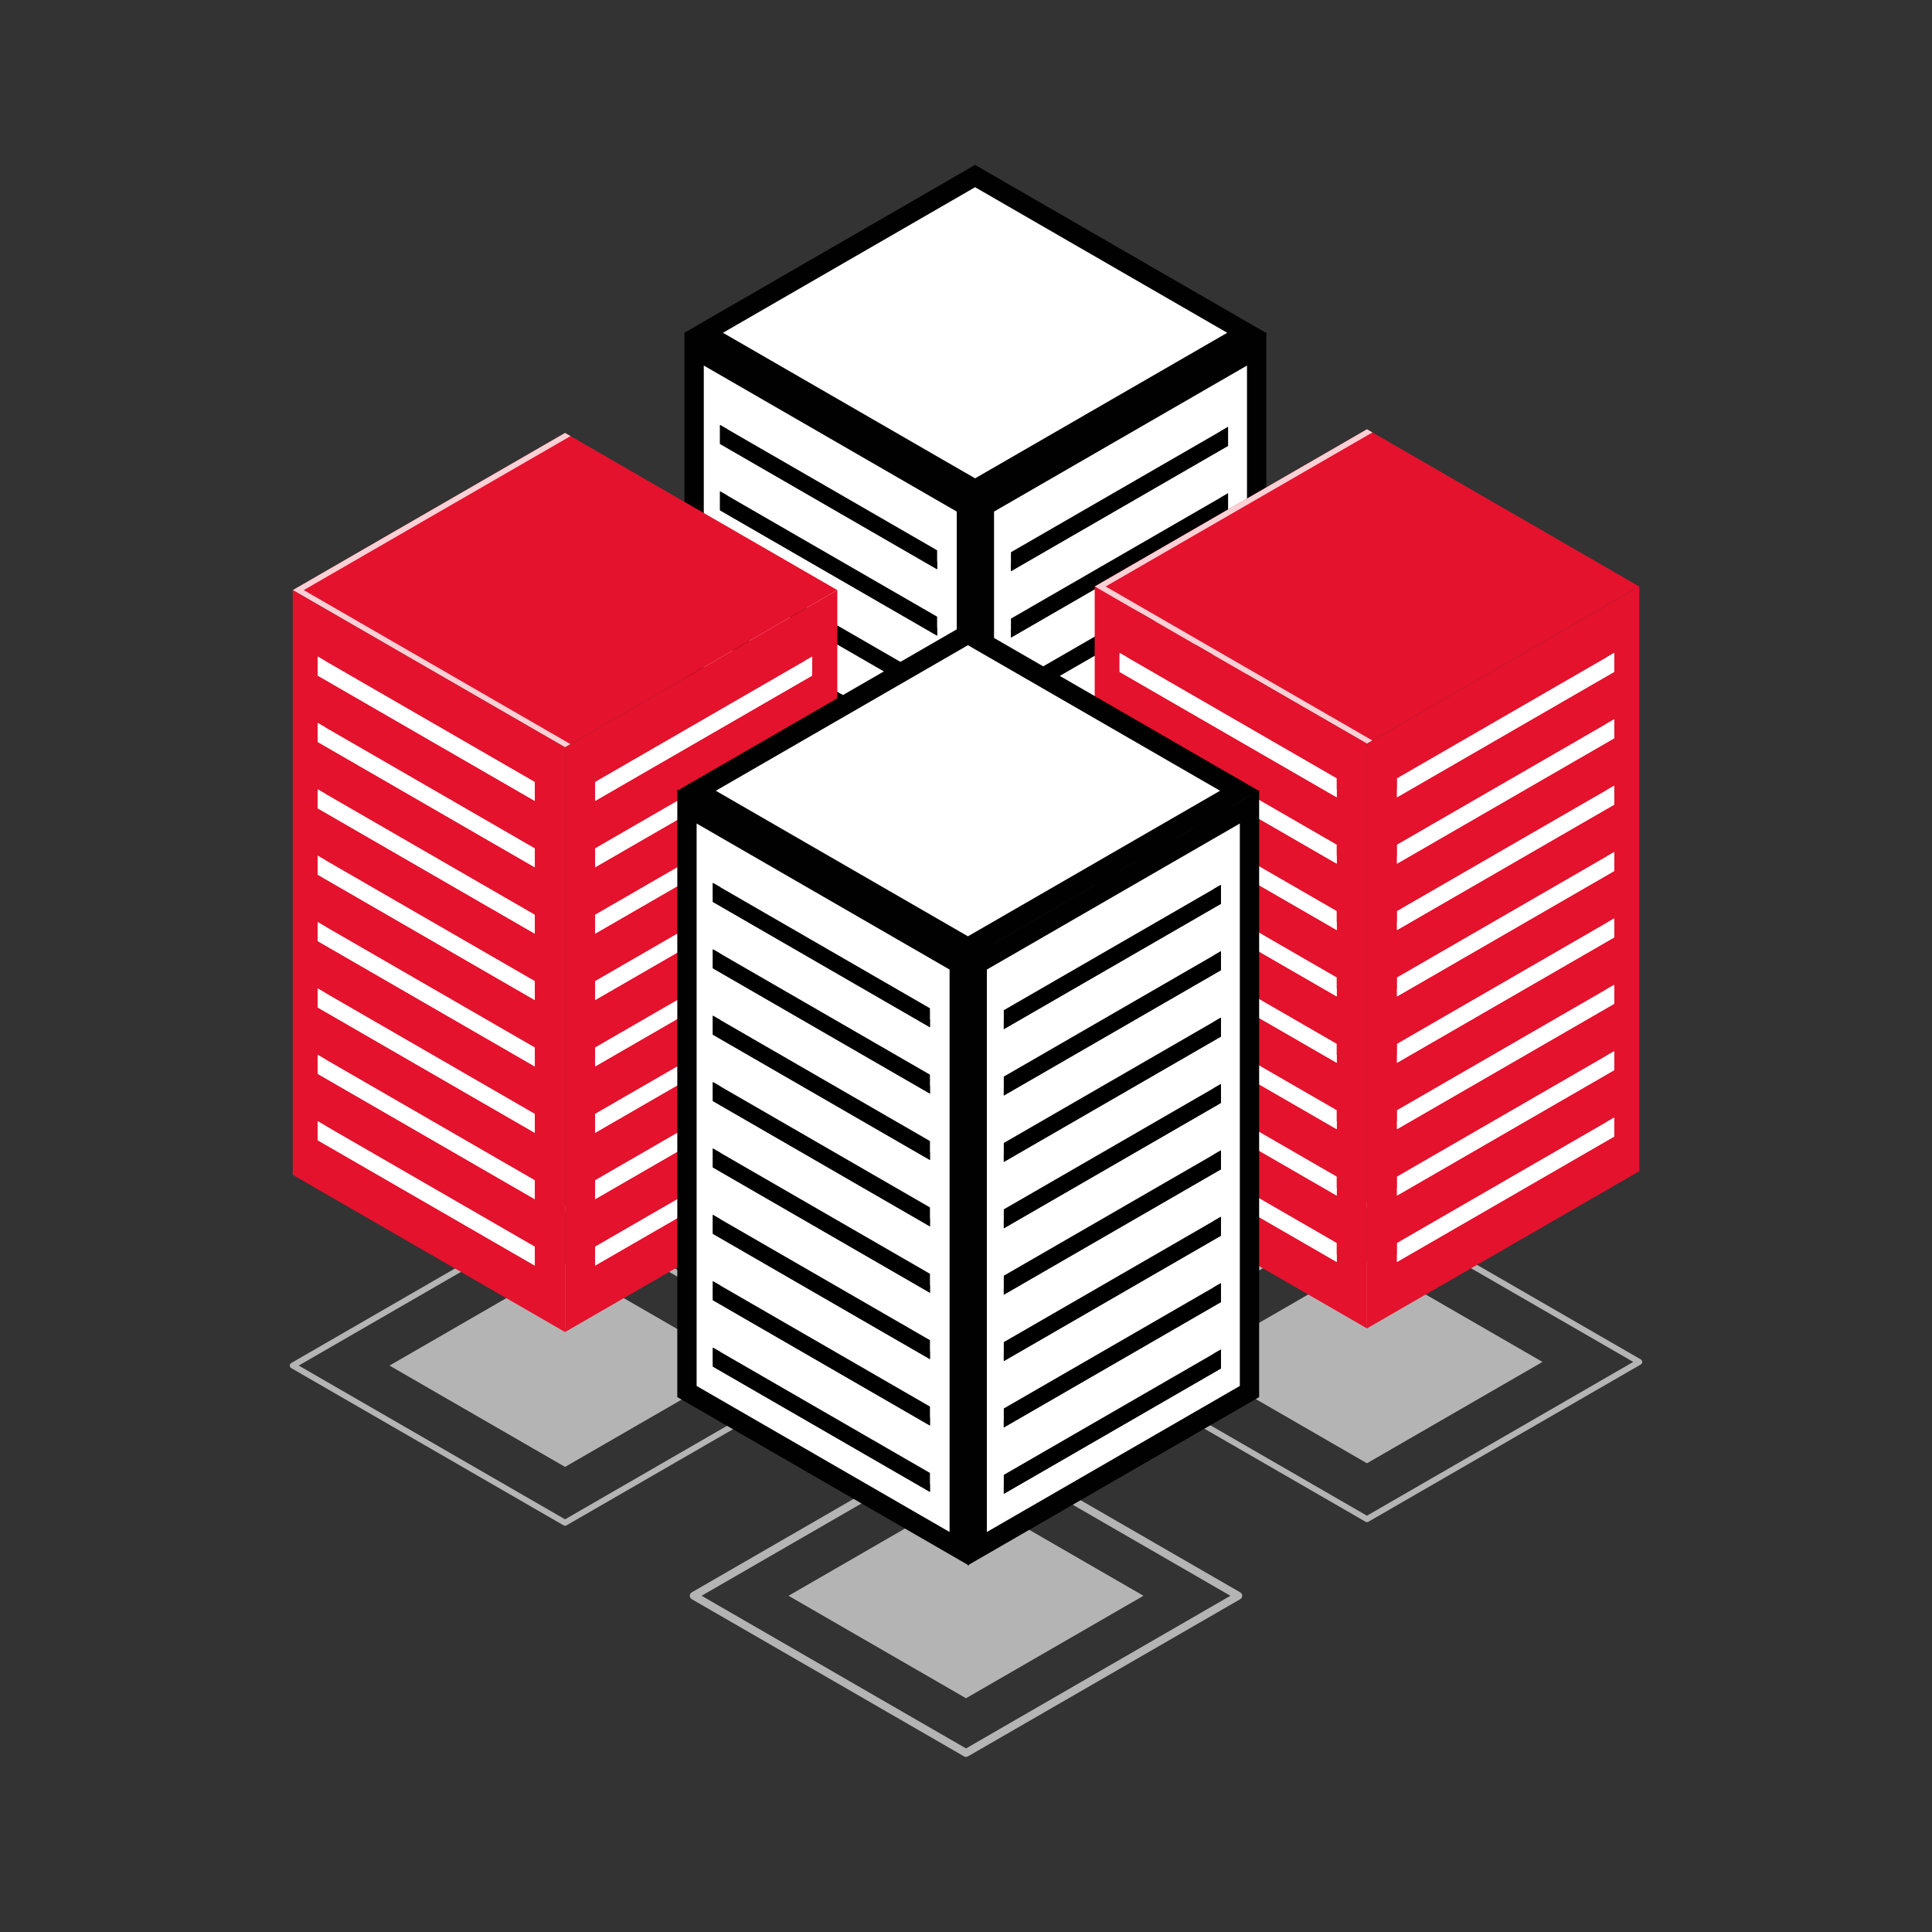 <?xml version="1.0" encoding="UTF-8"?>
<svg xmlns="http://www.w3.org/2000/svg" viewBox="0 0 1000 1000">
  <rect x="0" y="0" width="1000" height="1000" fill="#333333" stroke="none"/>
  <defs>
    <style>
      .cls-1, .cls-2 {
        fill: #b5b4b4;
      }

      .cls-3 {
        mix-blend-mode: lighten;
        opacity: .8;
      }

      .cls-3, .cls-4, .cls-5 {
        fill: #fff;
      }

      .cls-4 {
        stroke: #010101;
        stroke-width: 10px;
      }

      .cls-4, .cls-2 {
        stroke-miterlimit: 10;
      }

      .cls-2 {
        stroke: #b5b4b4;
      }

      .cls-6 {
        isolation: isolate;
      }

      .cls-7 {
        fill: #e4122d;
      }
    </style>
  </defs>
  <g class="cls-6">
    <g id="Layer_1" data-name="Layer 1">
      <g id="sanal">
        <g>
          <g>
            <polygon class="cls-4" points="504.71 253.36 364.21 172.25 504.7 91.13 645.21 172.25 504.71 253.36"/>
            <path class="cls-2" d="M503.71,671.82c-.27,0-.53-.07-.77-.21l-140.93-81.37c-.48-.27-.77-.78-.77-1.33s.29-1.06.77-1.33l140.93-81.36c.48-.28,1.06-.28,1.54,0l140.93,81.37c.48.27.77.78.77,1.33s-.29,1.06-.77,1.33l-140.93,81.36c-.24.14-.51.21-.77.21ZM365.85,588.92l137.86,79.59,137.85-79.59-137.86-79.59-137.85,79.59Z"/>
            <polygon class="cls-2" points="503.71 641.38 412.84 588.92 503.7 536.46 594.57 588.92 503.71 641.38"/>
            <polygon class="cls-4" points="500.21 564.57 359.28 483.2 359.28 180.55 500.21 261.91 500.21 564.57"/>
            <polygon class="cls-4" points="650.44 483.2 509.51 564.57 509.51 261.91 650.44 180.55 650.44 483.2"/>
          </g>
          <g>
            <g>
              <polygon points="635.63 230.77 523.26 295.65 523.26 285.83 635.63 220.96 635.63 230.77"/>
              <polygon points="631.78 223.18 631.78 228.98 523.26 291.63 523.26 295.65 635.63 230.77 635.63 220.96 631.78 223.18"/>
            </g>
            <g>
              <polygon points="635.63 265.13 523.26 330.01 523.26 320.19 635.63 255.32 635.63 265.13"/>
              <polygon points="631.78 257.54 631.78 263.33 523.26 325.99 523.26 330.01 635.63 265.13 635.63 255.32 631.78 257.54"/>
            </g>
            <g>
              <polygon points="635.63 299.49 523.26 364.37 523.26 354.55 635.63 289.67 635.63 299.49"/>
              <polygon points="631.78 291.9 631.78 297.69 523.26 360.35 523.26 364.37 635.63 299.49 635.63 289.67 631.78 291.9"/>
            </g>
            <g>
              <polygon points="635.63 333.85 523.26 398.72 523.26 388.91 635.63 324.03 635.63 333.85"/>
              <polygon points="631.78 326.25 631.78 332.05 523.26 394.71 523.26 398.72 635.63 333.85 635.63 324.03 631.78 326.25"/>
            </g>
            <g>
              <polygon points="635.63 368.21 523.26 433.08 523.26 423.27 635.63 358.39 635.63 368.21"/>
              <polygon points="631.78 360.61 631.78 366.41 523.26 429.07 523.26 433.08 635.63 368.21 635.63 358.39 631.78 360.61"/>
            </g>
            <g>
              <polygon points="635.63 402.56 523.26 467.44 523.26 457.63 635.63 392.75 635.63 402.56"/>
              <polygon points="631.78 394.97 631.78 400.77 523.26 463.42 523.26 467.44 635.63 402.56 635.63 392.75 631.78 394.97"/>
            </g>
            <g>
              <polygon points="635.63 436.92 523.26 501.8 523.26 491.98 635.63 427.11 635.63 436.92"/>
              <polygon points="631.78 429.33 631.78 435.13 523.26 497.78 523.26 501.8 635.63 436.92 635.63 427.11 631.78 429.33"/>
            </g>
            <g>
              <polygon points="635.63 471.28 523.26 536.16 523.26 526.34 635.63 461.47 635.63 471.28"/>
              <polygon points="631.78 463.69 631.78 469.49 523.26 532.14 523.26 536.16 635.63 471.28 635.63 461.47 631.78 463.69"/>
            </g>
          </g>
          <g>
            <g>
              <polygon points="372.68 229.77 485.05 294.65 485.05 284.83 372.68 219.96 372.68 229.77"/>
              <polygon points="376.52 222.18 376.52 227.98 485.05 290.63 485.05 294.65 372.68 229.77 372.68 219.96 376.52 222.18"/>
            </g>
            <g>
              <polygon points="372.68 264.13 485.05 329.01 485.05 319.19 372.68 254.32 372.68 264.13"/>
              <polygon points="376.52 256.54 376.52 262.33 485.05 324.99 485.05 329.01 372.68 264.13 372.68 254.32 376.52 256.54"/>
            </g>
            <g>
              <polygon points="372.68 298.49 485.05 363.37 485.05 353.55 372.68 288.67 372.68 298.49"/>
              <polygon points="376.52 290.9 376.52 296.69 485.05 359.35 485.05 363.37 372.68 298.49 372.68 288.67 376.52 290.9"/>
            </g>
            <g>
              <polygon points="372.68 332.85 485.05 397.72 485.05 387.91 372.68 323.03 372.68 332.85"/>
              <polygon points="376.52 325.25 376.52 331.05 485.05 393.71 485.05 397.72 372.68 332.85 372.68 323.03 376.52 325.25"/>
            </g>
            <g>
              <polygon points="372.68 367.21 485.05 432.08 485.05 422.27 372.68 357.39 372.68 367.21"/>
              <polygon points="376.52 359.61 376.52 365.41 485.05 428.07 485.05 432.08 372.68 367.21 372.68 357.39 376.52 359.61"/>
            </g>
            <g>
              <polygon points="372.68 401.56 485.05 466.44 485.05 456.63 372.68 391.75 372.68 401.56"/>
              <polygon points="376.52 393.97 376.52 399.77 485.05 462.42 485.05 466.44 372.68 401.56 372.68 391.75 376.52 393.97"/>
            </g>
            <g>
              <polygon points="372.68 435.92 485.05 500.8 485.05 490.98 372.68 426.11 372.68 435.92"/>
              <polygon points="376.52 428.33 376.52 434.13 485.05 496.78 485.05 500.8 372.68 435.92 372.68 426.11 376.52 428.33"/>
            </g>
            <g>
              <polygon points="372.68 470.28 485.05 535.16 485.05 525.34 372.68 460.47 372.68 470.28"/>
              <polygon points="376.52 462.69 376.52 468.49 485.05 531.14 485.05 535.16 372.68 470.28 372.68 460.47 376.52 462.69"/>
            </g>
          </g>
        </g>
        <g>
          <g>
            <polygon class="cls-7" points="707.54 384.92 566.61 303.56 707.53 222.19 848.46 303.56 707.54 384.92"/>
            <path class="cls-1" d="M707.54,787.84c-.27,0-.53-.07-.77-.21l-140.93-81.37c-.48-.27-.77-.78-.77-1.33s.29-1.06.77-1.33l140.93-81.36c.48-.28,1.06-.28,1.54,0l140.93,81.37c.48.27.77.78.77,1.33s-.29,1.06-.77,1.33l-140.93,81.36c-.24.14-.51.21-.77.21ZM569.68,704.93l137.85,79.59,137.85-79.59-137.85-79.59-137.85,79.59Z"/>
            <polygon class="cls-1" points="707.54 757.39 616.67 704.93 707.53 652.47 798.39 704.93 707.54 757.39"/>
            <polygon class="cls-3" points="572.28 303.56 710.37 223.83 707.53 222.19 566.61 303.56 707.54 384.92 710.37 383.29 572.28 303.56"/>
            <polygon class="cls-7" points="707.54 687.58 566.61 606.22 566.61 303.56 707.54 384.92 707.54 687.58"/>
            <polygon class="cls-7" points="848.47 606.22 707.54 687.58 707.54 384.92 848.47 303.56 848.47 606.22"/>
          </g>
          <g>
            <g>
              <polygon class="cls-5" points="835.46 347.78 723.09 412.66 723.09 402.85 835.46 337.97 835.46 347.78"/>
              <polygon class="cls-5" points="831.61 340.19 831.61 345.99 723.09 408.64 723.09 412.66 835.46 347.78 835.46 337.97 831.61 340.19"/>
            </g>
            <g>
              <polygon class="cls-5" points="835.46 382.14 723.09 447.02 723.09 437.2 835.46 372.33 835.46 382.14"/>
              <polygon class="cls-5" points="831.61 374.55 831.61 380.35 723.09 443 723.09 447.02 835.46 382.14 835.46 372.33 831.61 374.55"/>
            </g>
            <g>
              <polygon class="cls-5" points="835.46 416.5 723.09 481.38 723.09 471.56 835.46 406.69 835.46 416.5"/>
              <polygon class="cls-5" points="831.61 408.91 831.61 414.71 723.09 477.36 723.09 481.38 835.46 416.5 835.46 406.69 831.61 408.91"/>
            </g>
            <g>
              <polygon class="cls-5" points="835.46 450.86 723.09 515.74 723.09 505.92 835.46 441.04 835.46 450.86"/>
              <polygon class="cls-5" points="831.61 443.27 831.61 449.06 723.09 511.72 723.09 515.74 835.46 450.86 835.46 441.04 831.61 443.27"/>
            </g>
            <g>
              <polygon class="cls-5" points="835.46 485.22 723.09 550.09 723.09 540.28 835.46 475.4 835.46 485.22"/>
              <polygon class="cls-5" points="831.61 477.62 831.61 483.42 723.09 546.08 723.09 550.09 835.46 485.22 835.46 475.4 831.61 477.62"/>
            </g>
            <g>
              <polygon class="cls-5" points="835.46 519.58 723.09 584.45 723.09 574.64 835.46 509.76 835.46 519.58"/>
              <polygon class="cls-5" points="831.61 511.98 831.61 517.78 723.09 580.44 723.09 584.45 835.46 519.58 835.46 509.76 831.61 511.98"/>
            </g>
            <g>
              <polygon class="cls-5" points="835.46 553.93 723.09 618.81 723.09 609 835.46 544.12 835.46 553.93"/>
              <polygon class="cls-5" points="831.61 546.34 831.61 552.14 723.09 614.8 723.09 618.81 835.46 553.93 835.46 544.12 831.61 546.34"/>
            </g>
            <g>
              <polygon class="cls-5" points="835.46 588.29 723.09 653.17 723.09 643.36 835.46 578.48 835.46 588.29"/>
              <polygon class="cls-5" points="831.61 580.7 831.61 586.5 723.09 649.15 723.09 653.17 835.46 588.29 835.46 578.48 831.61 580.7"/>
            </g>
          </g>
          <g>
            <g>
              <polygon class="cls-5" points="579.51 347.78 691.87 412.66 691.87 402.85 579.51 337.97 579.51 347.78"/>
              <polygon class="cls-5" points="583.35 340.19 583.35 345.99 691.87 408.64 691.87 412.66 579.5 347.78 579.5 337.97 583.35 340.19"/>
            </g>
            <g>
              <polygon class="cls-5" points="579.51 382.14 691.87 447.02 691.87 437.2 579.51 372.33 579.51 382.14"/>
              <polygon class="cls-5" points="583.35 374.55 583.35 380.35 691.87 443 691.87 447.02 579.5 382.14 579.5 372.33 583.35 374.55"/>
            </g>
            <g>
              <polygon class="cls-5" points="579.51 416.5 691.87 481.38 691.87 471.56 579.51 406.69 579.51 416.5"/>
              <polygon class="cls-5" points="583.35 408.91 583.35 414.71 691.87 477.36 691.87 481.38 579.5 416.5 579.5 406.69 583.35 408.91"/>
            </g>
            <g>
              <polygon class="cls-5" points="579.51 450.86 691.87 515.74 691.87 505.92 579.51 441.04 579.51 450.86"/>
              <polygon class="cls-5" points="583.35 443.27 583.35 449.06 691.87 511.72 691.87 515.74 579.5 450.86 579.5 441.04 583.35 443.27"/>
            </g>
            <g>
              <polygon class="cls-5" points="579.51 485.22 691.87 550.09 691.87 540.28 579.51 475.4 579.51 485.22"/>
              <polygon class="cls-5" points="583.35 477.62 583.35 483.42 691.87 546.08 691.87 550.09 579.5 485.22 579.5 475.4 583.35 477.62"/>
            </g>
            <g>
              <polygon class="cls-5" points="579.51 519.58 691.87 584.45 691.87 574.64 579.51 509.76 579.51 519.58"/>
              <polygon class="cls-5" points="583.35 511.98 583.35 517.78 691.87 580.44 691.87 584.45 579.5 519.58 579.5 509.76 583.35 511.98"/>
            </g>
            <g>
              <polygon class="cls-5" points="579.51 553.93 691.87 618.81 691.87 609 579.51 544.12 579.51 553.93"/>
              <polygon class="cls-5" points="583.35 546.34 583.35 552.14 691.87 614.8 691.87 618.81 579.5 553.93 579.5 544.12 583.35 546.34"/>
            </g>
            <g>
              <polygon class="cls-5" points="579.51 588.29 691.87 653.17 691.87 643.36 579.51 578.48 579.51 588.29"/>
              <polygon class="cls-5" points="583.35 580.7 583.35 586.5 691.87 649.15 691.87 653.17 579.5 588.29 579.5 578.48 583.35 580.7"/>
            </g>
          </g>
        </g>
        <g>
          <g>
            <polygon class="cls-7" points="292.47 386.81 151.54 305.44 292.47 224.08 433.4 305.44 292.47 386.81"/>
            <path class="cls-1" d="M292.47,789.72c-.27,0-.53-.07-.77-.21l-140.93-81.37c-.48-.27-.77-.78-.77-1.33s.29-1.06.77-1.33l140.93-81.36c.48-.28,1.06-.28,1.54,0l140.93,81.37c.48.27.77.78.77,1.33s-.29,1.06-.77,1.33l-140.93,81.36c-.24.14-.51.21-.77.21ZM154.62,706.81l137.85,79.59,137.85-79.59-137.85-79.59-137.85,79.59Z"/>
            <polygon class="cls-1" points="292.47 759.27 201.61 706.82 292.47 654.36 383.33 706.82 292.47 759.27"/>
            <polygon class="cls-3" points="157.22 305.44 295.3 225.72 292.47 224.08 151.54 305.44 292.47 386.81 295.31 385.17 157.22 305.44"/>
            <polygon class="cls-7" points="292.47 689.46 151.54 608.1 151.54 305.44 292.47 386.81 292.47 689.46"/>
            <polygon class="cls-7" points="433.4 608.1 292.47 689.46 292.47 386.81 433.4 305.44 433.4 608.1"/>
          </g>
          <g>
            <g>
              <polygon class="cls-5" points="420.39 349.67 308.02 414.54 308.02 404.73 420.39 339.85 420.39 349.67"/>
              <polygon class="cls-5" points="416.55 342.07 416.55 347.87 308.02 410.53 308.02 414.54 420.39 349.67 420.39 339.85 416.55 342.07"/>
            </g>
            <g>
              <polygon class="cls-5" points="420.39 384.03 308.02 448.9 308.02 439.09 420.39 374.21 420.39 384.03"/>
              <polygon class="cls-5" points="416.55 376.43 416.55 382.23 308.02 444.89 308.02 448.9 420.39 384.03 420.39 374.21 416.55 376.43"/>
            </g>
            <g>
              <polygon class="cls-5" points="420.39 418.38 308.02 483.26 308.02 473.45 420.39 408.57 420.39 418.38"/>
              <polygon class="cls-5" points="416.55 410.79 416.55 416.59 308.02 479.24 308.02 483.26 420.39 418.38 420.39 408.57 416.55 410.79"/>
            </g>
            <g>
              <polygon class="cls-5" points="420.39 452.74 308.02 517.62 308.02 507.8 420.39 442.93 420.39 452.74"/>
              <polygon class="cls-5" points="416.55 445.15 416.55 450.95 308.02 513.6 308.02 517.62 420.39 452.74 420.39 442.93 416.55 445.15"/>
            </g>
            <g>
              <polygon class="cls-5" points="420.39 487.1 308.02 551.98 308.02 542.16 420.39 477.29 420.39 487.1"/>
              <polygon class="cls-5" points="416.55 479.51 416.55 485.31 308.02 547.96 308.02 551.98 420.39 487.1 420.39 477.29 416.55 479.51"/>
            </g>
            <g>
              <polygon class="cls-5" points="420.39 521.46 308.02 586.34 308.02 576.52 420.39 511.64 420.39 521.46"/>
              <polygon class="cls-5" points="416.55 513.87 416.55 519.66 308.02 582.32 308.02 586.34 420.39 521.46 420.39 511.64 416.55 513.87"/>
            </g>
            <g>
              <polygon class="cls-5" points="420.39 555.82 308.02 620.69 308.02 610.88 420.39 546 420.39 555.82"/>
              <polygon class="cls-5" points="416.55 548.22 416.55 554.02 308.02 616.68 308.02 620.69 420.39 555.82 420.39 546 416.55 548.22"/>
            </g>
            <g>
              <polygon class="cls-5" points="420.39 590.18 308.02 655.05 308.02 645.24 420.39 580.36 420.39 590.18"/>
              <polygon class="cls-5" points="416.55 582.58 416.55 588.38 308.02 651.04 308.02 655.05 420.39 590.18 420.39 580.36 416.55 582.58"/>
            </g>
          </g>
          <g>
            <g>
              <polygon class="cls-5" points="164.44 349.67 276.81 414.54 276.81 404.73 164.44 339.85 164.44 349.67"/>
              <polygon class="cls-5" points="168.29 342.07 168.29 347.87 276.81 410.53 276.81 414.54 164.44 349.67 164.44 339.85 168.29 342.07"/>
            </g>
            <g>
              <polygon class="cls-5" points="164.44 384.03 276.81 448.9 276.81 439.09 164.44 374.21 164.44 384.03"/>
              <polygon class="cls-5" points="168.29 376.43 168.29 382.23 276.81 444.89 276.81 448.9 164.44 384.03 164.44 374.21 168.29 376.43"/>
            </g>
            <g>
              <polygon class="cls-5" points="164.44 418.38 276.81 483.26 276.81 473.45 164.44 408.57 164.44 418.38"/>
              <polygon class="cls-5" points="168.29 410.79 168.29 416.59 276.81 479.24 276.81 483.26 164.44 418.38 164.44 408.57 168.29 410.79"/>
            </g>
            <g>
              <polygon class="cls-5" points="164.44 452.74 276.81 517.62 276.81 507.8 164.44 442.93 164.44 452.74"/>
              <polygon class="cls-5" points="168.29 445.15 168.29 450.95 276.81 513.6 276.81 517.62 164.44 452.74 164.44 442.93 168.29 445.15"/>
            </g>
            <g>
              <polygon class="cls-5" points="164.44 487.1 276.81 551.98 276.81 542.16 164.44 477.29 164.44 487.1"/>
              <polygon class="cls-5" points="168.29 479.51 168.29 485.31 276.81 547.96 276.81 551.98 164.44 487.1 164.44 477.29 168.29 479.51"/>
            </g>
            <g>
              <polygon class="cls-5" points="164.44 521.46 276.81 586.34 276.81 576.52 164.44 511.64 164.44 521.46"/>
              <polygon class="cls-5" points="168.29 513.87 168.29 519.66 276.81 582.32 276.81 586.34 164.44 521.46 164.44 511.64 168.29 513.87"/>
            </g>
            <g>
              <polygon class="cls-5" points="164.44 555.82 276.81 620.69 276.81 610.88 164.44 546 164.44 555.82"/>
              <polygon class="cls-5" points="168.29 548.22 168.29 554.02 276.81 616.68 276.81 620.69 164.44 555.82 164.44 546 168.29 548.22"/>
            </g>
            <g>
              <polygon class="cls-5" points="164.44 590.18 276.81 655.05 276.81 645.24 164.44 580.36 164.44 590.18"/>
              <polygon class="cls-5" points="168.29 582.58 168.29 588.38 276.81 651.04 276.81 655.05 164.44 590.18 164.44 580.36 168.29 582.58"/>
            </g>
          </g>
        </g>
        <g>
          <g>
            <polygon class="cls-4" points="501 490.41 360.5 409.29 501 328.18 641.5 409.29 501 490.41"/>
            <path class="cls-2" d="M500,908.87c-.27,0-.53-.07-.77-.21l-140.93-81.37c-.48-.27-.77-.78-.77-1.33s.29-1.06.77-1.33l140.93-81.36c.48-.28,1.06-.28,1.54,0l140.93,81.37c.48.27.77.78.77,1.33s-.29,1.06-.77,1.33l-140.93,81.36c-.24.14-.51.21-.77.21ZM362.15,825.97l137.86,79.59,137.85-79.59-137.86-79.59-137.85,79.59Z"/>
            <polygon class="cls-2" points="500 878.43 409.14 825.97 500 773.51 590.86 825.97 500 878.43"/>
            <polygon class="cls-4" points="496.5 801.62 355.57 720.25 355.57 417.59 496.5 498.96 496.5 801.62"/>
            <polygon class="cls-4" points="646.73 720.25 505.8 801.62 505.8 498.96 646.73 417.59 646.73 720.25"/>
          </g>
          <g>
            <g>
              <polygon points="631.93 467.82 519.56 532.69 519.56 522.88 631.93 458 631.93 467.82"/>
              <polygon points="628.08 460.22 628.08 466.02 519.56 528.68 519.56 532.69 631.93 467.82 631.93 458 628.08 460.22"/>
            </g>
            <g>
              <polygon points="631.93 502.18 519.56 567.05 519.56 557.24 631.93 492.36 631.93 502.18"/>
              <polygon points="628.08 494.58 628.08 500.38 519.56 563.04 519.56 567.05 631.93 502.18 631.93 492.36 628.08 494.58"/>
            </g>
            <g>
              <polygon points="631.93 536.54 519.56 601.41 519.56 591.6 631.93 526.72 631.93 536.54"/>
              <polygon points="628.08 528.94 628.08 534.74 519.56 597.4 519.56 601.41 631.93 536.54 631.93 526.72 628.08 528.94"/>
            </g>
            <g>
              <polygon points="631.93 570.89 519.56 635.77 519.56 625.96 631.93 561.08 631.93 570.89"/>
              <polygon points="628.08 563.3 628.08 569.1 519.56 631.75 519.56 635.77 631.93 570.89 631.93 561.08 628.08 563.3"/>
            </g>
            <g>
              <polygon points="631.93 605.25 519.56 670.13 519.56 660.31 631.93 595.44 631.93 605.25"/>
              <polygon points="628.08 597.66 628.08 603.46 519.56 666.11 519.56 670.13 631.93 605.25 631.93 595.44 628.08 597.66"/>
            </g>
            <g>
              <polygon points="631.93 639.61 519.56 704.49 519.56 694.67 631.93 629.8 631.93 639.61"/>
              <polygon points="628.08 632.02 628.08 637.82 519.56 700.47 519.56 704.49 631.93 639.61 631.93 629.8 628.08 632.02"/>
            </g>
            <g>
              <polygon points="631.93 673.97 519.56 738.85 519.56 729.03 631.93 664.15 631.93 673.97"/>
              <polygon points="628.08 666.38 628.08 672.17 519.56 734.83 519.56 738.85 631.93 673.97 631.93 664.15 628.08 666.38"/>
            </g>
            <g>
              <polygon points="631.93 708.33 519.56 773.2 519.56 763.39 631.93 698.51 631.93 708.33"/>
              <polygon points="628.08 700.73 628.08 706.53 519.56 769.19 519.56 773.2 631.93 708.33 631.93 698.51 628.08 700.73"/>
            </g>
          </g>
          <g>
            <g>
              <polygon points="368.97 466.82 481.34 531.69 481.34 521.88 368.97 457 368.97 466.82"/>
              <polygon points="372.82 459.22 372.82 465.02 481.34 527.68 481.34 531.69 368.97 466.82 368.97 457 372.82 459.22"/>
            </g>
            <g>
              <polygon points="368.97 501.18 481.34 566.05 481.34 556.24 368.97 491.36 368.97 501.18"/>
              <polygon points="372.82 493.58 372.82 499.38 481.34 562.04 481.34 566.05 368.97 501.18 368.97 491.36 372.82 493.58"/>
            </g>
            <g>
              <polygon points="368.97 535.54 481.34 600.41 481.34 590.6 368.97 525.72 368.97 535.54"/>
              <polygon points="372.82 527.94 372.82 533.74 481.34 596.4 481.34 600.41 368.97 535.54 368.97 525.72 372.82 527.94"/>
            </g>
            <g>
              <polygon points="368.97 569.89 481.34 634.77 481.34 624.96 368.97 560.08 368.97 569.89"/>
              <polygon points="372.82 562.3 372.82 568.1 481.34 630.75 481.34 634.77 368.97 569.89 368.97 560.08 372.82 562.3"/>
            </g>
            <g>
              <polygon points="368.97 604.25 481.34 669.13 481.34 659.31 368.97 594.44 368.97 604.25"/>
              <polygon points="372.82 596.66 372.82 602.46 481.34 665.11 481.34 669.13 368.97 604.25 368.97 594.44 372.82 596.66"/>
            </g>
            <g>
              <polygon points="368.97 638.61 481.34 703.49 481.34 693.67 368.97 628.8 368.97 638.61"/>
              <polygon points="372.82 631.02 372.82 636.82 481.34 699.47 481.34 703.49 368.97 638.61 368.97 628.8 372.82 631.02"/>
            </g>
            <g>
              <polygon points="368.97 672.97 481.34 737.85 481.34 728.03 368.97 663.15 368.97 672.97"/>
              <polygon points="372.82 665.38 372.82 671.17 481.34 733.83 481.34 737.85 368.97 672.97 368.97 663.15 372.82 665.38"/>
            </g>
            <g>
              <polygon points="368.97 707.33 481.34 772.2 481.34 762.39 368.97 697.51 368.97 707.33"/>
              <polygon points="372.82 699.73 372.82 705.53 481.34 768.19 481.34 772.2 368.97 707.33 368.97 697.51 372.82 699.73"/>
            </g>
          </g>
        </g>
      </g>
    </g>
  </g>
</svg>